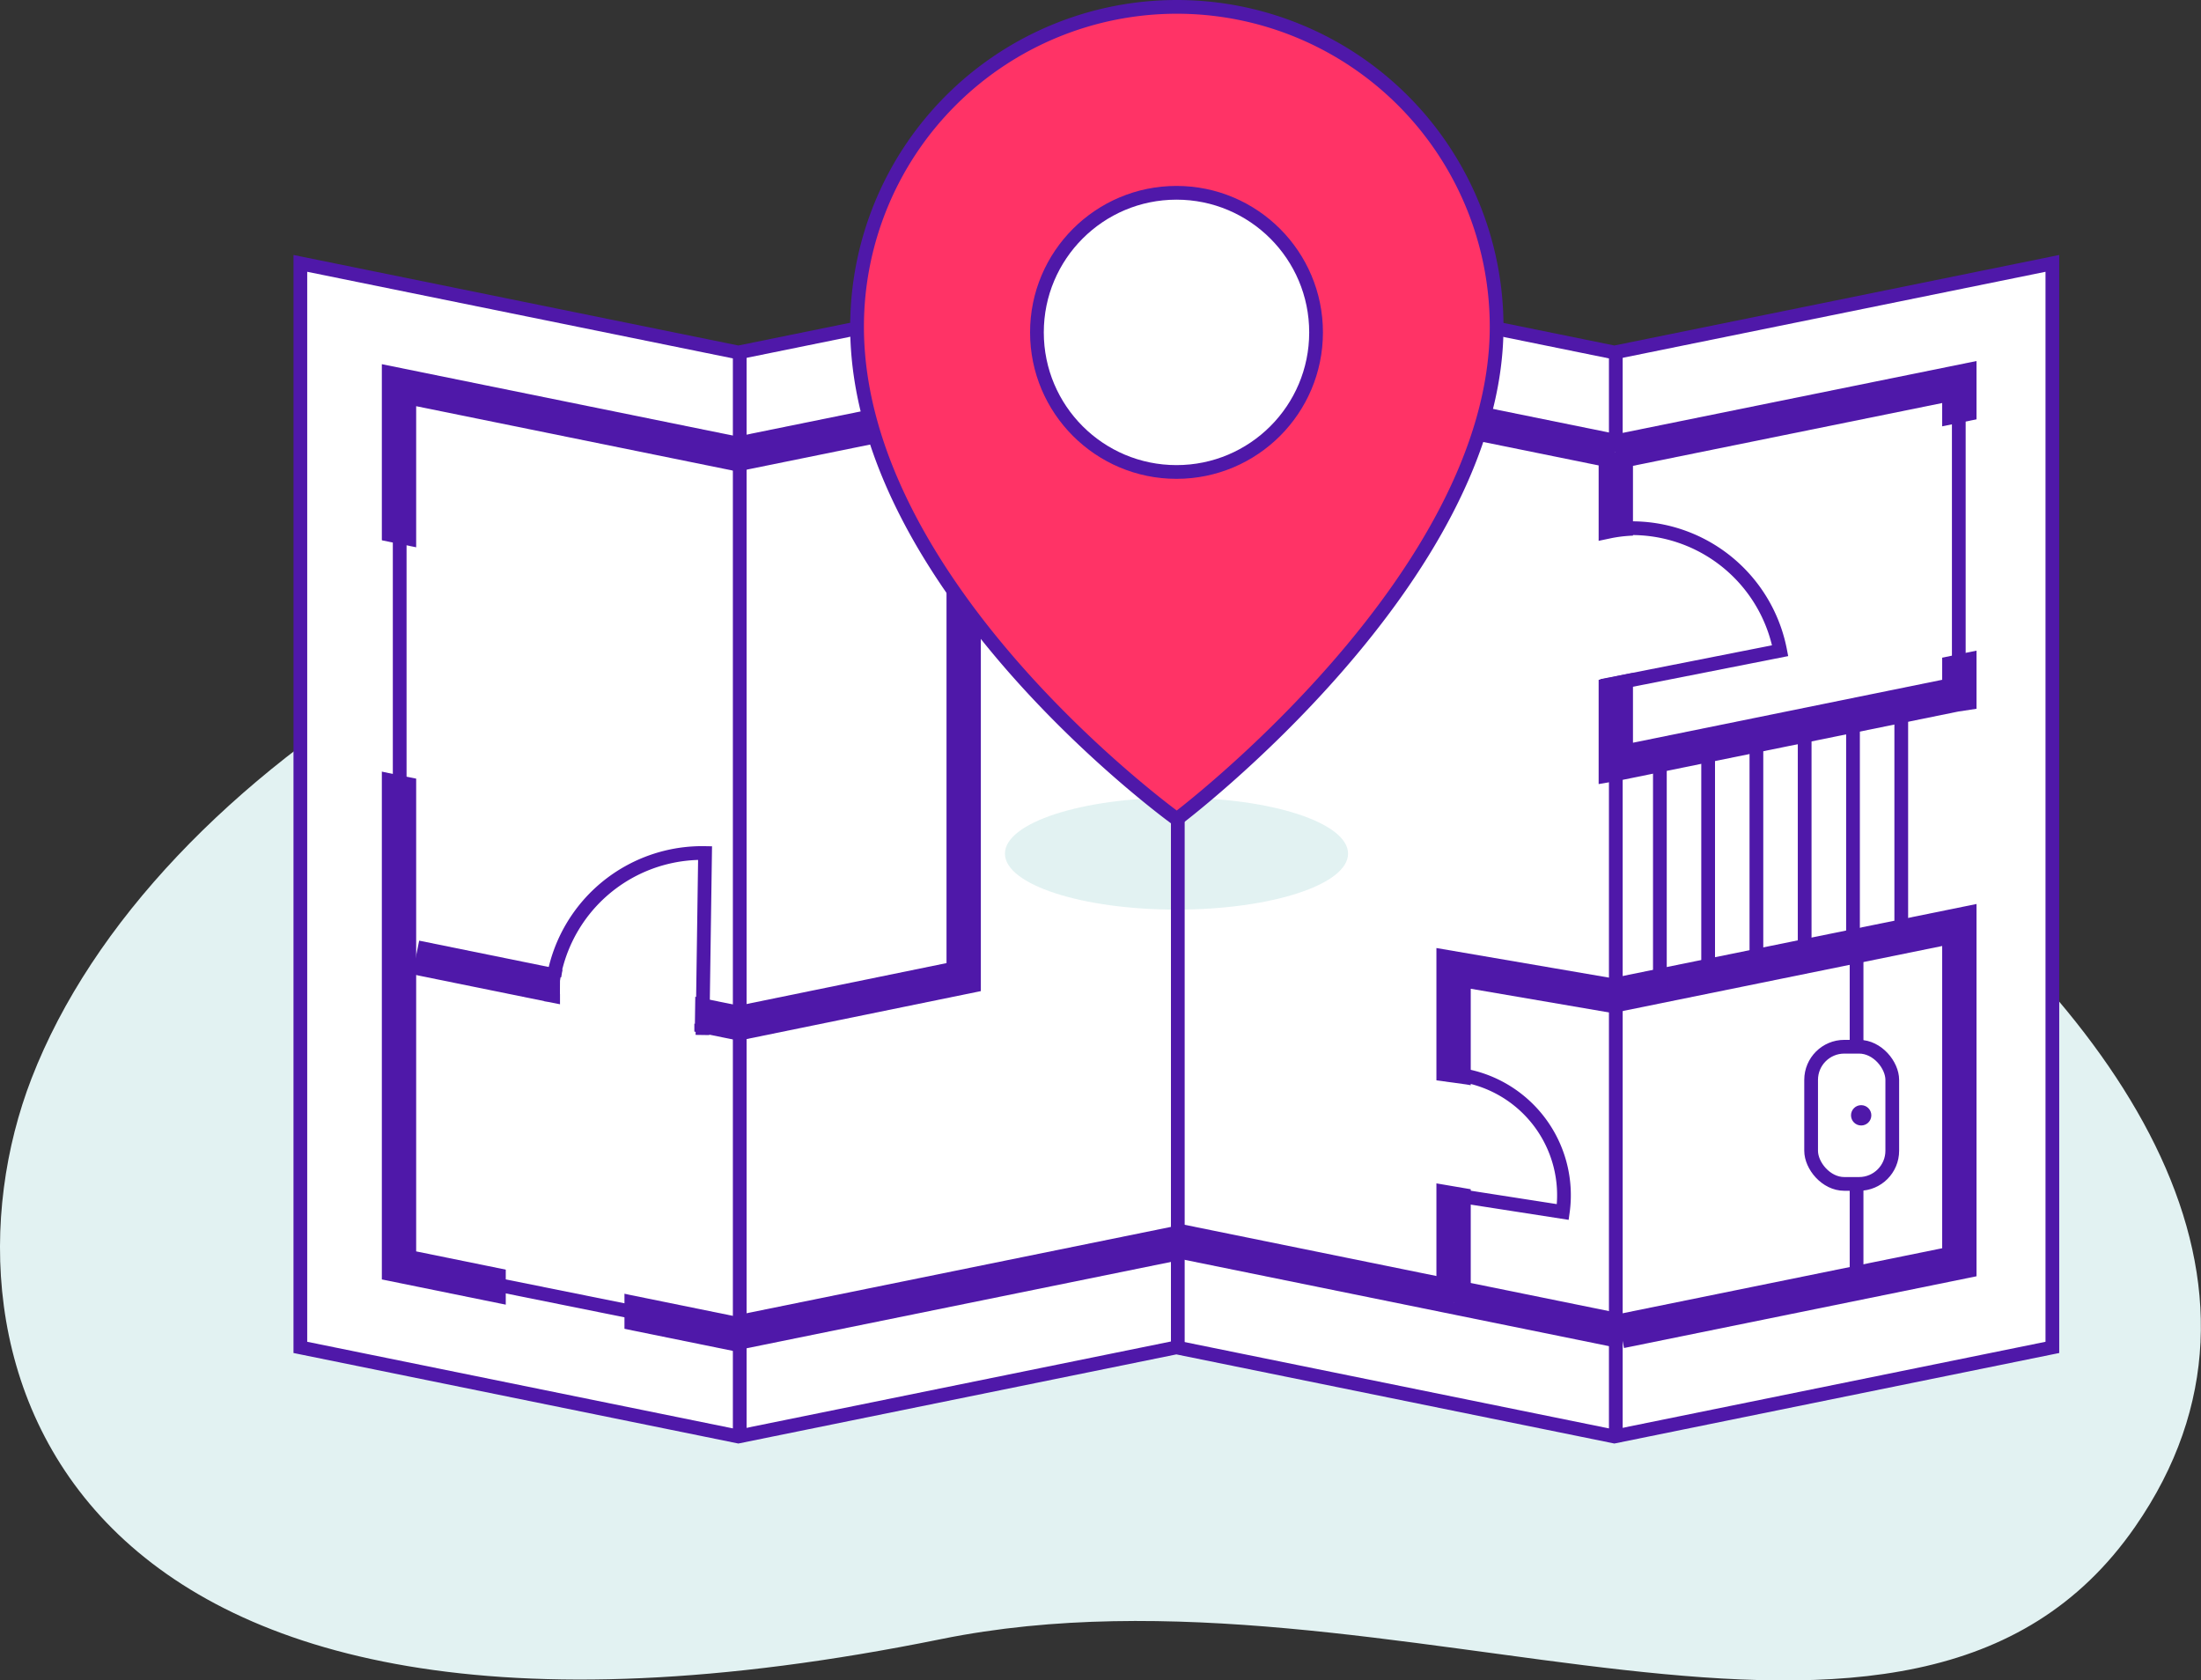 <svg id="Layer_1" data-name="Layer 1" xmlns="http://www.w3.org/2000/svg" viewBox="0 0 320.6 244.74"><rect x="0" y="0" width="320.6" height="244.74" fill="#333333" stroke="none"/><defs><style>.cls-1{fill:#e2f2f2;}.cls-2,.cls-3,.cls-4{fill:#fff;}.cls-2,.cls-3,.cls-5,.cls-7,.cls-8{stroke:#4f18a9;stroke-miterlimit:10;}.cls-2,.cls-5,.cls-8{stroke-width:2px;}.cls-3,.cls-7{stroke-width:5px;}.cls-5,.cls-7{fill:none;}.cls-6{fill:#4f18a9;}.cls-8{fill:#f36;}</style></defs><title>Requirements</title><path class="cls-1" d="M4.59,157.08c17.65-45.61,81.91-84,146.68-87C208.46,67.54,359.92,151.88,311,222.37c-32.69,47.14-108,3-173.89,16.35C7.09,265.12-10.7,196.6,4.59,157.08Z"/><polygon class="cls-2" points="235.15 51.34 171.35 38.36 107.55 51.34 43.75 38.36 43.75 196.24 107.55 209.22 171.35 196.24 235.15 209.22 298.95 196.24 298.95 38.36 235.15 51.34"/><polyline class="cls-3" points="107.45 66.13 58.12 56.1 58.12 184.3 107.45 194.34"/><polygon class="cls-4" points="64.57 114.21 51.6 111.57 51.6 77.88 64.57 80.51 64.57 114.21"/><line class="cls-3" x1="171.55" y1="180.73" x2="234.97" y2="193.63"/><polyline class="cls-3" points="235.06 145.04 211.73 141.04 211.73 189.75"/><line class="cls-3" x1="235.58" y1="65.79" x2="171.55" y2="52.77"/><line class="cls-3" x1="108.08" y1="149.11" x2="60.56" y2="139.45"/><line class="cls-3" x1="171.06" y1="181.14" x2="107.65" y2="194.04"/><line class="cls-3" x1="107.04" y1="66.2" x2="171.06" y2="53.18"/><polyline class="cls-3" points="234.84 145.01 285.4 134.72 285.4 183.84 236.06 193.88"/><line class="cls-5" x1="107.75" y1="51.64" x2="107.75" y2="209.52"/><line class="cls-5" x1="58.22" y1="62.43" x2="58.22" y2="128.47"/><line class="cls-5" x1="276.94" y1="102.71" x2="276.94" y2="134.51"/><line class="cls-5" x1="269.91" y1="105.16" x2="269.91" y2="136.96"/><line class="cls-5" x1="262.87" y1="107.61" x2="262.87" y2="139.4"/><line class="cls-5" x1="255.84" y1="106.17" x2="255.84" y2="141.17"/><line class="cls-5" x1="248.81" y1="108.93" x2="248.81" y2="142.11"/><line class="cls-5" x1="241.78" y1="111.53" x2="241.78" y2="143.94"/><line class="cls-5" x1="235.36" y1="51.64" x2="235.36" y2="209.52"/><polyline class="cls-3" points="235.36 65.97 235.36 111.22 235.76 111.15 284.81 101.17 285.4 101.08 285.4 55.64 235.27 65.82"/><ellipse class="cls-1" cx="171.37" cy="124.33" rx="24.99" ry="8.15"/><path class="cls-4" d="M81.56,144.75a19.67,19.67,0,0,1,20-19.32l-.34,23.68"/><polygon class="cls-4" points="81.57 149.15 101.14 151.59 101.14 142.34 81.57 142.34 81.57 149.15"/><path class="cls-5" d="M80.29,145.85a22,22,0,0,1,22.41-21.61l-.38,26.5"/><path class="cls-4" d="M213.35,157.91a15.4,15.4,0,0,1,13.12,17.38l-21.36-3.64,2.39-14.54Z"/><path class="cls-5" d="M212.54,156.52a17.72,17.72,0,0,1,15.1,20l-18.17-2.83"/><path class="cls-4" d="M234.85,78.35a19.67,19.67,0,0,1,23,15.58l-29,5.9,2-20.64Z"/><path class="cls-5" d="M233.51,77.33A22,22,0,0,1,259.3,94.77l-26,5.13"/><polygon class="cls-4" points="90.96 180.94 73.67 177.42 73.67 193.66 90.96 197.17 90.96 180.94"/><line class="cls-5" x1="69.86" y1="186.59" x2="97.22" y2="192.1"/><line class="cls-5" x1="171.56" y1="38.67" x2="171.56" y2="196.55"/><line class="cls-2" x1="270.43" y1="138.44" x2="270.43" y2="188.58"/><rect class="cls-2" x="263.81" y="152.45" width="11.82" height="19.98" rx="4.83" ry="4.83"/><circle class="cls-6" cx="271.1" cy="162.44" r="1.48"/><polyline class="cls-7" points="140.37 58.85 140.37 142.31 107.24 149.09"/><path class="cls-8" d="M218,47.58c0,36.69-46.58,71.72-46.58,71.72s-46.58-33.55-46.58-71.72a46.58,46.58,0,1,1,93.16,0Z"/><circle class="cls-2" cx="171.37" cy="48.41" r="20.33"/><polygon class="cls-4" points="278.98 96.58 291.94 93.94 291.94 60.25 278.98 62.89 278.98 96.58"/><line class="cls-5" x1="285.32" y1="56.17" x2="285.32" y2="101.8"/></svg>